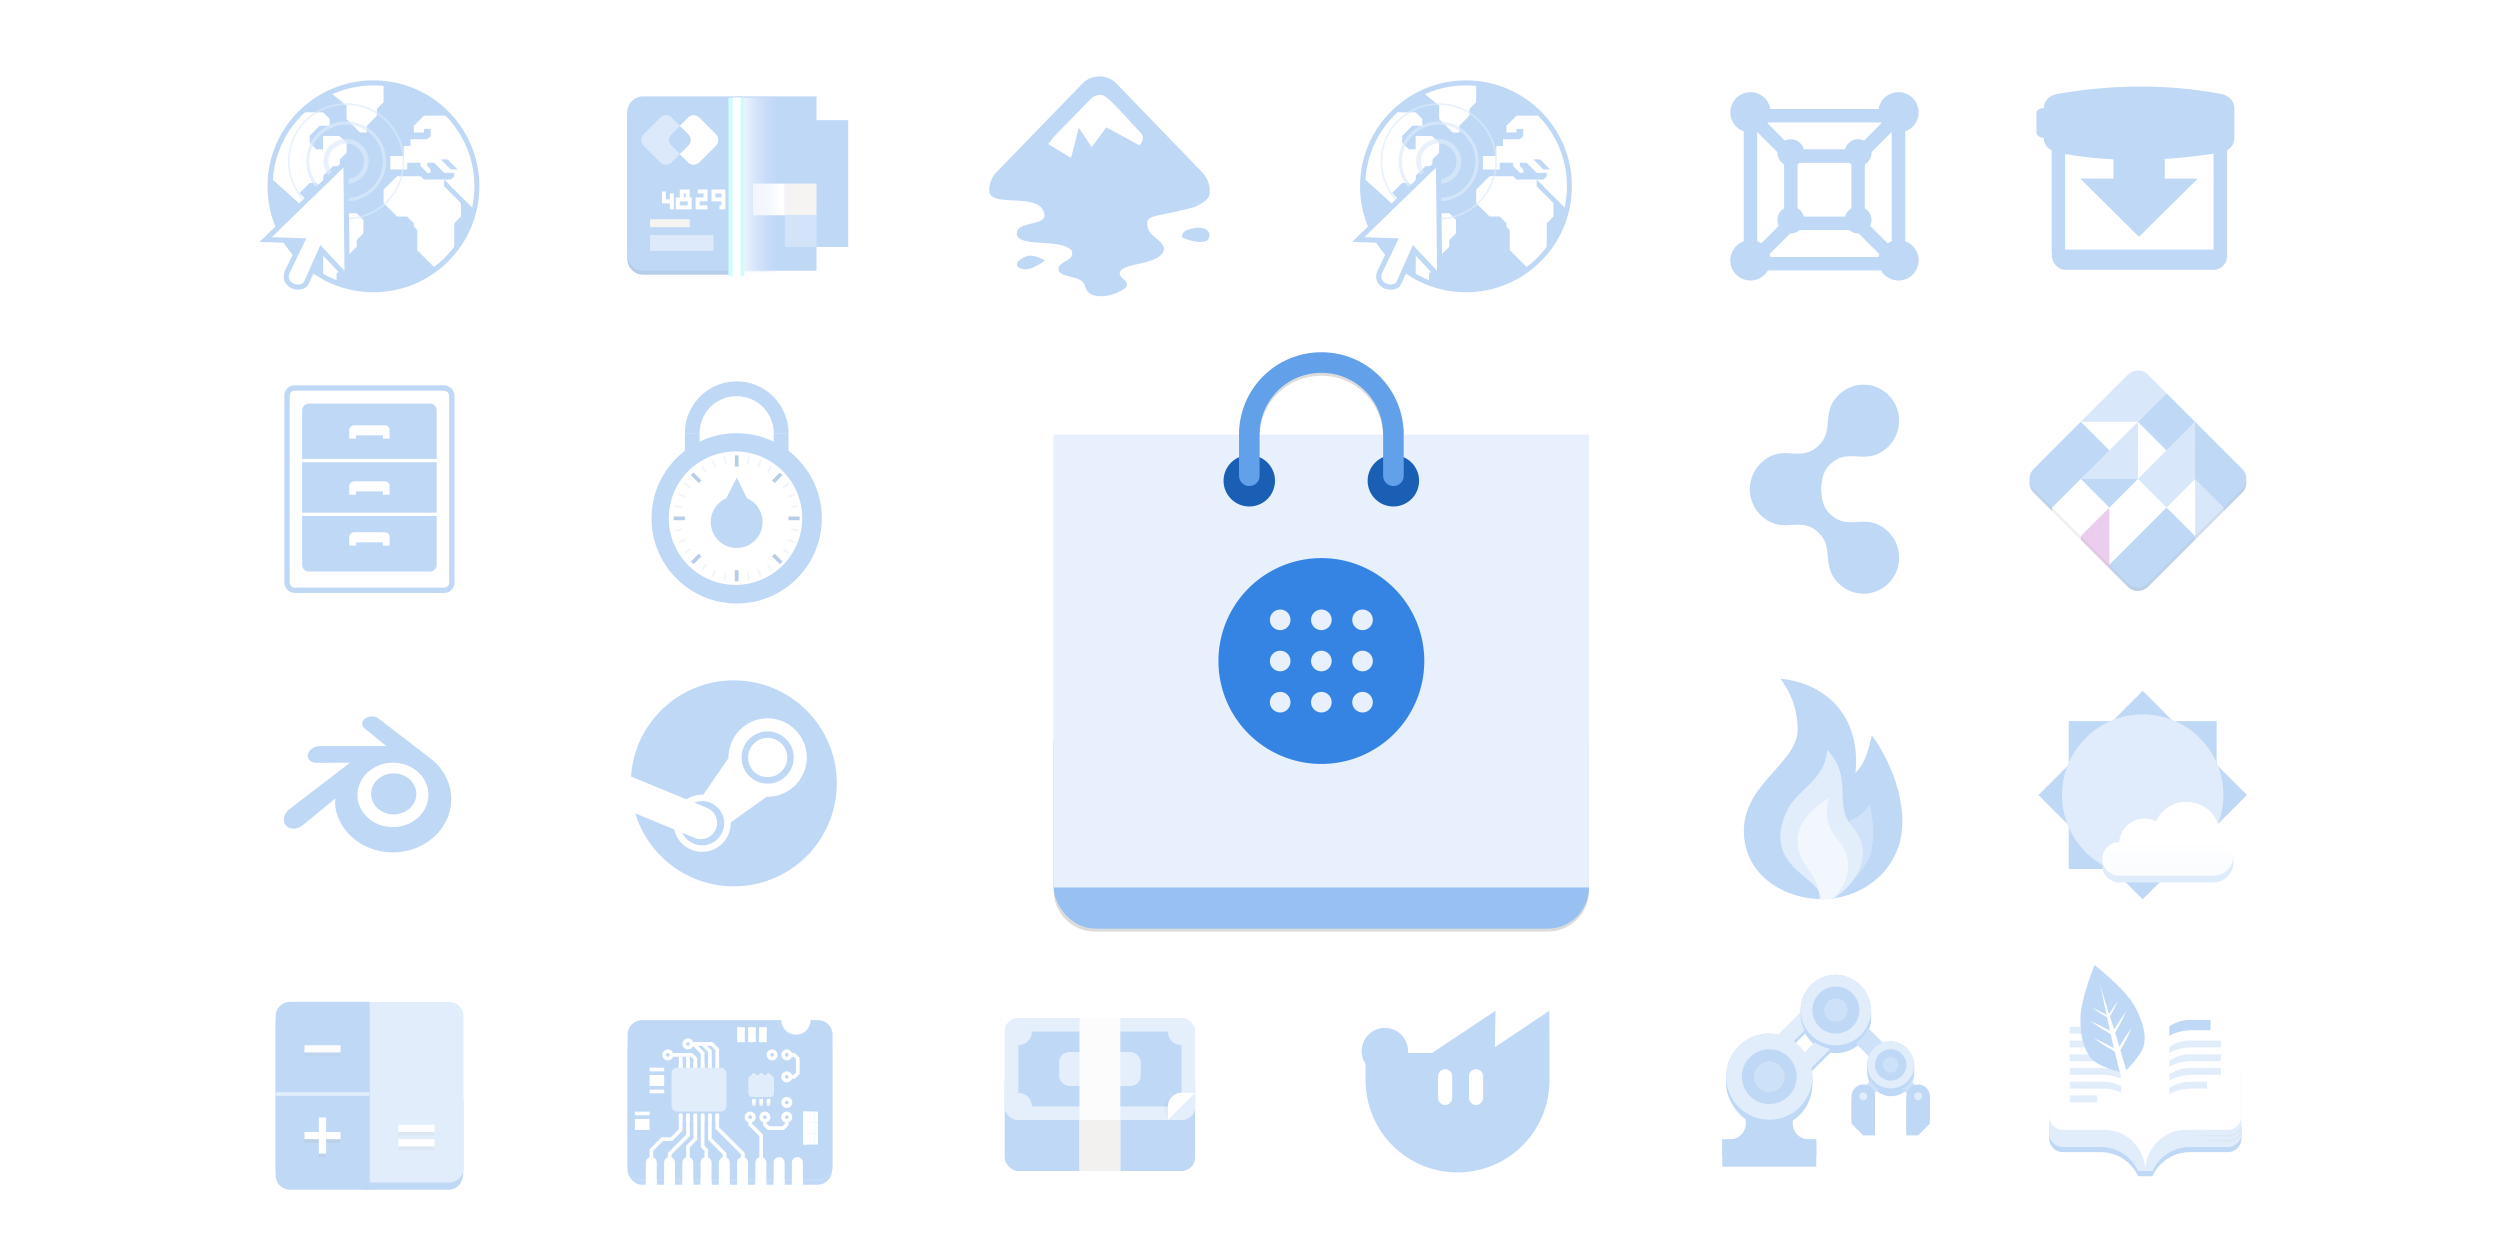 <svg xmlns="http://www.w3.org/2000/svg" xmlns:xlink="http://www.w3.org/1999/xlink" height="600" width="1200"><defs><linearGradient id="d" x2="1" gradientUnits="userSpaceOnUse" gradientTransform="matrix(0 6 -12 0 -64 209.997)"><stop stop-color="#b6b4b2"/><stop stop-color="#dcdbda" offset=".119"/><stop stop-color="#deddda" offset=".185"/><stop stop-color="#deddda" offset=".861"/><stop offset=".973" stop-color="#b2b0ab"/><stop offset="1" stop-color="#c0bfbc"/></linearGradient><linearGradient gradientUnits="userSpaceOnUse" y2="264" x2="70" y1="256" x1="70" id="t" xlink:href="#a" gradientTransform="matrix(.848 0 0 .848 893.295 163.932)"/><linearGradient id="f"><stop offset="0" stop-color="#fff"/><stop offset="1" stop-color="#648cf9" stop-opacity="0"/></linearGradient><linearGradient xlink:href="#b" id="q" gradientUnits="userSpaceOnUse" gradientTransform="matrix(.265 0 0 .265 633.225 349.875)" x1="37" y1="249" x2="37" y2="254"/><linearGradient id="b"><stop offset="0" stop-color="#d5d1cc"/><stop offset=".183" stop-color="#f6f5f4"/><stop offset=".395" stop-color="#fff"/><stop offset=".784" stop-color="#d7d3ce"/><stop offset="1" stop-color="#c8c2bb"/></linearGradient><linearGradient y2="254" x2="37" y1="249" x1="37" gradientTransform="matrix(.265 0 0 -.265 633.225 479.52)" gradientUnits="userSpaceOnUse" id="r" xlink:href="#b"/><linearGradient y2="298.475" x2="159.094" y1="245.525" x1="144.906" gradientTransform="translate(804 -220.033)" gradientUnits="userSpaceOnUse" id="o" xlink:href="#c"/><linearGradient id="c"><stop offset="0" stop-color="#2e3436"/><stop offset="1" stop-color="#555753"/></linearGradient><linearGradient gradientTransform="matrix(.848 0 0 .848 954.36 150.362)" y2="276" x2="-28" y1="276" x1="36" gradientUnits="userSpaceOnUse" id="s" xlink:href="#d"/><linearGradient id="a"><stop offset="0"/><stop offset="1" stop-opacity="0"/></linearGradient><linearGradient xlink:href="#e" id="n" x1="85" y1="107.162" x2="85" y2="86" gradientUnits="userSpaceOnUse" gradientTransform="translate(889.957 177.037) scale(.807)"/><linearGradient id="e"><stop offset="0" stop-color="#eef4fc"/><stop offset="1" stop-color="#fff"/></linearGradient><linearGradient xlink:href="#f" id="k" x1="66" y1="234" x2="44" y2="234" gradientUnits="userSpaceOnUse"/><clipPath clipPathUnits="userSpaceOnUse" id="j"><rect ry="0" rx="0" y="-290" x="-110" height="90" width="96" style="marker:none" transform="scale(-1)" fill="#e66100" stroke-width=".004" enable-background="new"/></clipPath><clipPath id="m" clipPathUnits="userSpaceOnUse"><path d="M96.504 52.927c10.224 13.91 20.11 38.975 12.212 57.59C101.892 126.603 85.626 134 72 134c-17.296 0-35.251-9.851-38.379-28.04-4.784-27.822 26.136-38 26.136-55.97 0-15.33-8.568-25.061-8.568-25.061 22.009 1.916 40.085 18.184 37.165 46.565 5.43-5.261 6.607-12.809 8.15-18.567z" fill="url(#radialGradient1189)" stroke-width="2.786" stroke-linecap="square" stroke-linejoin="round" stroke-dasharray="8.357,8.357"/></clipPath><clipPath clipPathUnits="userSpaceOnUse" id="p"><rect width="448.707" height="358.794" x="32" y="-116" rx="32" ry="32" fill="#26a269" stroke-linejoin="round" stroke-dasharray="4,2"/></clipPath><clipPath id="h" clipPathUnits="userSpaceOnUse"><circle style="marker:none" cx="64" cy="236" r="60" fill="#3584e4" stroke-width="4.286" enable-background="new"/></clipPath><filter id="l" x="-.234" width="1.468" y="-.018" height="1.037" color-interpolation-filters="sRGB"><feGaussianBlur stdDeviation="2.342"/></filter><filter height="1.03" y="-.015" width="1.032" x="-.016" id="g" color-interpolation-filters="sRGB"><feGaussianBlur stdDeviation="1.702"/></filter></defs><g transform="translate(82.06 156.185)"><path d="M552.193 14.303c-21.81 0-39.523 17.713-39.524 39.524h-88.931v217.386a19.721 19.721 0 0019.763 19.764h217.385a19.721 19.721 0 0019.764-19.764V53.827h-88.932c0-21.81-17.715-39.524-39.525-39.524zm0 9.88c16.507 0 29.643 13.136 29.644 29.644H522.55c.001-16.508 13.135-29.643 29.643-29.643z" opacity=".373" filter="url(#g)" enable-background="new"/><rect ry="19.762" rx="19.762" y="180.868" x="423.739" height="108.693" width="256.911" fill="#98c1f1" enable-background="new"/><path style="marker:none" fill="#e7f0fc" enable-background="new" d="M423.739 52.412H680.65v217.386H423.739z"/><g transform="matrix(2.47 0 0 2.47 394.095 -421.885)" fill="#1a5fb4"><circle r="5" cy="201" cx="50"/><circle cx="78" cy="201" r="5"/></g><path d="M517.61 72.175V52.412c0-19.16 15.425-34.584 34.584-34.584 19.16 0 34.584 15.425 34.584 34.584v19.763" fill="none" stroke="#62a0ea" stroke-width="9.881" stroke-linecap="round" stroke-linejoin="round" enable-background="new"/><path d="M552.194 111.7a49.406 49.406 0 00-49.406 49.405 49.406 49.406 0 0049.406 49.406 49.406 49.406 0 0049.406-49.406 49.406 49.406 0 00-49.406-49.406zm-19.762 24.702a4.94 4.94 0 014.94 4.941 4.94 4.94 0 01-4.94 4.94 4.94 4.94 0 01-4.94-4.94 4.94 4.94 0 014.94-4.94zm19.762 0a4.94 4.94 0 014.94 4.941 4.94 4.94 0 01-4.94 4.94 4.94 4.94 0 01-4.94-4.94 4.94 4.94 0 014.94-4.94zm19.763 0a4.94 4.94 0 014.94 4.941 4.94 4.94 0 01-4.94 4.94 4.94 4.94 0 01-4.941-4.94 4.94 4.94 0 014.94-4.94zm-39.525 19.763a4.94 4.94 0 014.94 4.94 4.94 4.94 0 01-4.94 4.941 4.94 4.94 0 01-4.94-4.94 4.94 4.94 0 014.94-4.941zm19.762 0a4.94 4.94 0 014.94 4.94 4.94 4.94 0 01-4.94 4.941 4.94 4.94 0 01-4.94-4.94 4.94 4.94 0 014.94-4.941zm19.763 0a4.94 4.94 0 014.94 4.94 4.94 4.94 0 01-4.94 4.941 4.94 4.94 0 01-4.941-4.94 4.94 4.94 0 014.94-4.941zm-39.525 19.762a4.94 4.94 0 014.94 4.94 4.94 4.94 0 01-4.94 4.941 4.94 4.94 0 01-4.94-4.94 4.94 4.94 0 014.94-4.94zm19.762 0a4.94 4.94 0 014.94 4.94 4.94 4.94 0 01-4.94 4.941 4.94 4.94 0 01-4.94-4.94 4.94 4.94 0 014.94-4.94zm19.763 0a4.94 4.94 0 014.94 4.94 4.94 4.94 0 01-4.94 4.941 4.94 4.94 0 01-4.941-4.94 4.94 4.94 0 014.94-4.94z" style="marker:none" fill="#3584e4" enable-background="new"/><g opacity=".317" fill="#3584e4" stroke-width=".668"><path style="marker:none" d="M446.209-117.57l-33.215 33.226 26.32 14.733 31.962-10.344V-91.24z" color="#000" overflow="visible" fill="#fff" enable-background="new"/><path d="M445.684-119.496c-3.017 0-5.955 1.129-8.267 3.517l-41.132 42.41a12.515 12.515 0 00-3.513 8.481v.207c0 9.088 24.264.266 26.456 11.378 1.187 6.014-13.228 3.259-13.228 9.31 0 7.097 20.403 2.216 26.25 8.068 2.401 5.85-7.812 4.906-5.994 10.343 3.424 3.537 11.128 1.532 12.608 7.241 1.69 6.522 12.761 5.397 19.222.62 3.425-3.537-5.285-5.152-1.86-8.69 3.424-3.536 20.34-2.82 20.462-10.55-1.616-4.855-7.963-5.64-8.06-11.378-.341-4.86 5.197-3.439 22.735-8.275 7.013-3.29 7.261-5.04 7.234-8.068v-.207c-.04-3.054-1.454-6.14-3.72-8.482l-40.925-42.41c-2.312-2.388-5.25-3.516-8.268-3.516zm.827 8.896c3.108.026 11.624 10.539 19.222 18.412 2.138 2.86-.826 5.792-.826 5.792l-15.915-8.689-7.028 9.517-6.2-9.31-3.721 14.482-10.955-6.62 2.894-3.724 17.155-17.585c1.316-1.338 2.324-2.299 5.374-2.275zm47.126 63.718c-.836-.027-1.68.04-2.274.206-1.12.323-6.431.512-5.994 4.551 4.812 2.019 12.147 3.625 13.022-.413.656-3.029-2.246-4.252-4.754-4.344zM411.58-33.436c-.467.054-.784.24-1.24.414-3.65 1.388-6.097 4.309-2.688 5.585 3.41 1.276 5.693-.072 8.681-1.655 2.99-1.583 2.903-1.872 2.687-2.482-.414.083-3.132-1.61-5.994-1.862a7.51 7.51 0 00-1.446 0z" fill-rule="evenodd" stroke-width=".46"/></g><path style="marker:none" d="M812.088 28.46a16.856 16.856 0 00-10.762 4.188c-10.032 8.777-2.24 17.896-10.988 25.549-8.749 7.654-16.5-1.494-26.533 7.282v.02a17.24 17.24 0 00-4.808 6.97c-.019.024-.019.033-.019.05a17.06 17.06 0 00-.504 1.608c-.063.242-.135.487-.187.73-.005.032-.018.05-.018.082-.11.515-.19 1.031-.254 1.553v.019c-.004.032-.019.05-.019.081-.033.243-.05.486-.072.73-.019.184-.033.37-.042.555-.004.094-.019.19-.019.284v.095c-.004.246-.004.485 0 .73.001.124.019.252.019.376.018.185.032.37.042.554.028.272.05.54.078.81v.02c.062.522.143 1.038.254 1.553.004.033.019.05.019.082.05.246.122.487.187.73.141.544.31 1.077.506 1.607.018.024.018.033.018.05a17.243 17.243 0 004.809 6.972v.018c10.032 8.777 17.784-.37 26.532 7.283 8.749 7.653.957 16.772 10.989 25.549 7.13 6.238 17.892 5.422 24.041-1.81 6.15-7.233 5.36-18.15-1.771-24.388-10.032-8.776-17.784.386-26.532-7.268-4.42-3.867-4.613-8.117-5.022-12.498.409-4.381.604-8.631 5.022-12.497 8.748-7.654 16.5 1.507 26.532-7.27 7.13-6.237 7.921-17.154 1.771-24.386-3.459-4.069-8.367-6.107-13.279-6z" color="#000" overflow="visible" opacity=".317" fill="#3584e4" fill-rule="evenodd" enable-background="accumulate"/><g opacity=".317" stroke-width=".505"><circle style="marker:none" cx="256" cy="44" r="224" fill="#3584e4" stroke="#3584e4" stroke-width="22.854" enable-background="new" transform="matrix(.216 0 0 .216 566.31 -76.257)"/><path transform="matrix(.807 0 0 .807 570 -257.217)" style="marker:none" clip-path="url(#h)" d="M38 176v4l10 8v8l8 8h4v-4l6-6v-4l4-4v-10zm-4 16H4s.509 40.442 0 40l20 18v-6l-4-4 6-6h4l4 4 .125-8.402L40 224h4v-4l4-4v-6l-4.272-3.875L34 206v8h-4l-4-4v-4l6-6h6v-4zm60 2l-6 6v4h6v-2.143h4v4.268L96 208H86v4h-4v6h-8v8h10v-4h8v2l4 4h2v-2l-2-2v-2h4l6 6h6v2l-2 2h-4l18 18v-56H96zm12 38H94l-2-2H78l-8 8v8l8 8h6l4 4v2l2 2v12l14 14h8v-30l4-4v-8l-10-10zm-2-12h4l6 6h-4zm-74 28l-4 4v10l8.125 8.143L34 296h8v-8l6-6v-4l6-6v-4l4-4v-8l-4-4h-8l-4-4z" color="#000" overflow="visible" fill="#fff" enable-background="accumulate"/><g transform="matrix(.267 0 0 .267 372.585 -178.103)" stroke="#98c1f1" color="#000" fill="none" stroke-linejoin="round"><circle style="marker:none" cx="883.604" cy="372.218" r="36.271" overflow="visible" opacity=".668" stroke-width="8.548"/><circle style="marker:none" cx="883.604" cy="372.218" r="68.972" overflow="visible" opacity=".668" stroke-width="5.905"/><circle style="marker:none" cx="883.604" cy="372.218" r="103.121" overflow="visible" opacity=".668" stroke-width="3.028"/></g><path d="M608.408-78.598L569.857-41.18l17.575.567-7.37 15.308c-2.268 6.803 7.937 9.354 9.637 4.252l6.804-15.308 12.472 13.323z" style="marker:none" color="#000" overflow="visible" fill="#fff" fill-rule="evenodd" stroke="#3584e4" stroke-width="2.471" enable-background="new"/></g><g opacity=".317" stroke-width=".505"><circle style="marker:none" cx="256" cy="44" r="224" fill="#3584e4" stroke="#3584e4" stroke-width="22.854" enable-background="new" transform="matrix(.216 0 0 .216 41.889 -76.257)"/><path transform="matrix(.807 0 0 .807 45.578 -257.217)" style="marker:none" clip-path="url(#h)" d="M38 176v4l10 8v8l8 8h4v-4l6-6v-4l4-4v-10zm-4 16H4s.509 40.442 0 40l20 18v-6l-4-4 6-6h4l4 4 .125-8.402L40 224h4v-4l4-4v-6l-4.272-3.875L34 206v8h-4l-4-4v-4l6-6h6v-4zm60 2l-6 6v4h6v-2.143h4v4.268L96 208H86v4h-4v6h-8v8h10v-4h8v2l4 4h2v-2l-2-2v-2h4l6 6h6v2l-2 2h-4l18 18v-56H96zm12 38H94l-2-2H78l-8 8v8l8 8h6l4 4v2l2 2v12l14 14h8v-30l4-4v-8l-10-10zm-2-12h4l6 6h-4zm-74 28l-4 4v10l8.125 8.143L34 296h8v-8l6-6v-4l6-6v-4l4-4v-8l-4-4h-8l-4-4z" color="#000" overflow="visible" fill="#fff" enable-background="accumulate"/><g transform="matrix(.267 0 0 .267 -151.836 -178.103)" stroke="#98c1f1" color="#000" fill="none" stroke-linejoin="round"><circle style="marker:none" cx="883.604" cy="372.218" r="36.271" overflow="visible" opacity=".668" stroke-width="8.548"/><circle style="marker:none" cx="883.604" cy="372.218" r="68.972" overflow="visible" opacity=".668" stroke-width="5.905"/><circle style="marker:none" cx="883.604" cy="372.218" r="103.121" overflow="visible" opacity=".668" stroke-width="3.028"/></g><path d="M83.987-78.598L45.436-41.18l17.575.567-7.37 15.308c-2.268 6.803 7.937 9.354 9.637 4.252l6.804-15.308 12.472 13.323z" style="marker:none" color="#000" overflow="visible" fill="#fff" fill-rule="evenodd" stroke="#3584e4" stroke-width="2.471" enable-background="new"/></g><g transform="matrix(.807 0 0 .807 43.61 -110.24)" opacity=".317" stroke-width=".505"><rect ry="4.501" rx="4.501" y="173.839" x="14.98" height="120.322" width="98.04" style="marker:none" fill="#fff" stroke="#3584e4" stroke-width="3.189"/><path style="marker:none" d="M28 183.125c-2.216 0-4 1.784-4 4V216h80v-28.875c0-2.216-1.784-4-4-4zM24 218v30h80v-30zm0 32v29c0 2.216 1.784 4 4 4h72c2.216 0 4-1.784 4-4v-29z" fill="#3584e4" enable-background="new"/><g fill="#fff"><path style="marker:none" d="M55 196c-1.662 0-3 1.338-3 3v5h4.031l-.015-2H72v2h4v-5c0-2-1.338-3-3-3zM55 229.333c-1.662 0-3 1.338-3 3v5h4.031l-.015-2H72v2h4v-5c0-2-1.338-3-3-3zM55 259.636c-1.662 0-3 1.338-3 3v5h4.031l-.015-2H72v2h4v-5c0-2-1.338-3-3-3z"/></g></g><g transform="matrix(3.358 0 0 3.358 -1969.432 -1295.488)" opacity=".317"><use xlink:href="#i" transform="matrix(-1 0 0 1 1334.712 0)" width="100%" height="100%" enable-background="new"/><path id="i" style="marker:none" display="inline" opacity="1" vector-effect="none" fill="#3584e4" fill-opacity="1" stroke="none" stroke-width=".971" stroke-linecap="butt" stroke-linejoin="miter" stroke-miterlimit="4" stroke-dasharray="none" stroke-dashoffset="0" stroke-opacity="1" enable-background="new" d="M672.648 401.204h2.117v4.233h-2.117z"/><circle r="12.171" cy="413.375" cx="667.356" style="marker:none" fill="#3584e4" enable-background="new"/><circle transform="matrix(.256 .068 .068 -.256 690.11 479.52)" r="36" cy="219.223" cx="-147.774" enable-background="new" fill="#fff"/><path d="M667.356 407.554l-1.587 3.175h3.175z" style="marker:none" fill="#3584e4" fill-rule="evenodd" enable-background="new"/><circle cx="667.356" cy="413.904" r="3.704" style="marker:none" fill="#3584e4" enable-background="new"/><g stroke="#1a5fb4" fill="none" stroke-width="2"><path d="M667.356 422.37v-1.587M667.356 405.967v-1.588M676.352 413.375h-1.588M659.948 413.375h-1.588M660.995 419.736l1.123-1.122M672.595 408.137l1.122-1.123M673.717 419.736l-1.122-1.122M662.118 408.137l-1.123-1.123" stroke-width=".529"/></g><g opacity=".2" fill="#1a5fb4" stroke="#1a5fb4"><path d="M665.601 422.198l.207-1.038M668.905 405.59l.206-1.038M676.179 415.13l-1.038-.206M659.571 411.827l-1.038-.207M659.876 418.373l.88-.588M673.956 408.965l.88-.588M672.354 420.855l-.588-.88M662.946 406.775l-.588-.88M663.913 421.686l.405-.978M670.394 406.042l.405-.978M675.667 416.818l-.978-.405M660.023 410.338l-.978-.405M659.045 416.818l.978-.405M674.69 410.338l.977-.405M670.799 421.686l-.405-.978M664.318 406.042l-.405-.978M662.358 420.855l.588-.88M671.766 406.775l.588-.88M674.836 418.373l-.88-.588M660.756 408.965l-.88-.588M658.533 415.13l1.038-.206M675.141 411.827l1.038-.207M669.111 422.198l-.206-1.038M665.808 405.59l-.207-1.038" stroke-width=".265"/></g><path d="M667.355 393.797c-4.079 0-7.408 3.33-7.408 7.408h2.117a5.276 5.276 0 015.291-5.293 5.278 5.278 0 015.293 5.293h2.116c0-4.079-3.33-7.408-7.409-7.408z" style="line-height:normal;font-variant-ligatures:normal;font-variant-position:normal;font-variant-caps:normal;font-variant-numeric:normal;font-variant-alternates:normal;font-feature-settings:normal;text-indent:0;text-align:start;text-decoration-line:none;text-decoration-style:solid;text-decoration-color:#000;text-transform:none;text-orientation:mixed;white-space:normal;shape-padding:0;isolation:auto;mix-blend-mode:normal;solid-color:#000;solid-opacity:1;marker:none" color="#000" font-weight="400" font-family="sans-serif" overflow="visible" fill="#3584e4" enable-background="new"/></g><g transform="translate(-3585.518 -2312.924) scale(5.578)" opacity=".317"><path d="M683.427 395.286c-.755 0-1.364.609-1.364 1.364v12.277c0 .756.609 1.364 1.364 1.364h8.442v-15.005z" fill="#1a5fb4" enable-background="new"/><path d="M683.427 394.945c-.755 0-1.364.609-1.364 1.364v12.277c0 .756.609 1.364 1.364 1.364h8.442v-15.005z" style="marker:none" fill="#3584e4" enable-background="new"/><path d="M685.219 403.13v.852h.852M685.9 403.3v1.364" style="marker:none" fill="none" stroke="#fff" stroke-width=".341" enable-background="new"/><g fill="none" stroke="#fff" stroke-width="2"><path style="marker:none" d="M686.753 403.13h.512v.682h-.512zM686.412 403.812h1.023v.682h-1.023z" stroke-width=".341"/></g><path d="M688.117 403.13h.682v.682h-.682v.682h.853M689.993 404.494h.341v-1.364h-.853v.682h.853" style="marker:none" fill="none" stroke="#fff" stroke-width=".341" enable-background="new"/><path style="marker:none" fill="#95bef1" enable-background="new" d="M684.025 406.881h5.456v1.364h-5.456z"/><path style="marker:none" fill="#deddda" enable-background="new" d="M684.025 405.517h3.41v.682h-3.41z"/><path d="M691.57 394.945v15.005h6.778v-2.046h2.728v-10.913h-2.728v-2.046z" style="marker:none" fill="#3584e4" enable-background="new"/><path style="marker:none" fill="#fff" enable-background="new" d="M692.892 402.448h2.728v2.728h-2.728z"/><path style="marker:none" fill="#deddda" enable-background="new" d="M695.62 402.448h2.728v2.728h-2.728z"/><g transform="matrix(-.171 0 0 .171 702.76 360.843)" clip-path="url(#j)"><path style="marker:none" fill="url(#k)" d="M32 200h34v88H32z"/><path style="line-height:normal;font-variant-ligatures:normal;font-variant-position:normal;font-variant-caps:normal;font-variant-numeric:normal;font-variant-alternates:normal;font-feature-settings:normal;text-indent:0;text-align:start;text-decoration-line:none;text-decoration-style:solid;text-decoration-color:#000;text-transform:none;text-orientation:mixed;white-space:normal;shape-padding:0;isolation:auto;mix-blend-mode:normal;solid-color:#000;solid-opacity:1" d="M372.268-113.052v304h24v-304z" transform="matrix(-.333 0 0 -.379 194.09 258.312)" color="#000" font-weight="400" font-family="sans-serif" overflow="visible" fill="#6bf9f4" filter="url(#l)" enable-background="new"/><path d="M68 301.125V186h-4v115.125z" style="line-height:normal;font-variant-ligatures:normal;font-variant-position:normal;font-variant-caps:normal;font-variant-numeric:normal;font-variant-alternates:normal;font-feature-settings:normal;text-indent:0;text-align:start;text-decoration-line:none;text-decoration-style:solid;text-decoration-color:#000;text-transform:none;text-orientation:mixed;white-space:normal;shape-padding:0;isolation:auto;mix-blend-mode:normal;solid-color:#000;solid-opacity:1" color="#000" font-weight="400" font-family="sans-serif" overflow="visible" fill="#fff" enable-background="new"/></g><path style="marker:none" fill="#73aaec" enable-background="new" d="M695.62 405.176h2.728v2.728h-2.728z"/><rect transform="rotate(45)" ry=".67" rx=".67" style="marker:none" y="-204.427" x="764.859" height="3.41" width="3.41" fill="#8fbbf0" enable-background="new"/><rect width="3.41" height="3.41" x="766.547" y="-206.115" rx=".67" ry=".67" transform="rotate(45)" fill="#fff" enable-background="new"/><path d="M686.583 397.479l-.744.744a.668.668 0 000 .947l.744.744.744-.744a.668.668 0 000-.947z" style="marker:none" fill="#3584e4" enable-background="new"/></g><g transform="translate(-1134.492 -1206.668) scale(3.056)" opacity=".317"><rect style="marker:none" width="5.757" height="4.681" x="664.247" y="360.718" rx="1.151" ry=".78" fill="#3584e4" enable-background="new"/><rect style="marker:none" width="27.518" height="25.332" x="666.666" y="360.794" rx="2.108" ry="2.117" fill="#3584e4" enable-background="new"/><rect style="marker:none" width="27.542" height="26.484" x="666.643" y="358.59" rx="2.11" ry="2.117" fill="#3584e4" enable-background="new"/><rect style="marker:none" width="23.317" height="22.151" x="668.744" y="360.794" rx="0" ry="0" fill="#fff" enable-background="new"/><path style="marker:none" d="M676.337 364.824v6.975h-5.218l9.23 9.145 9.23-9.145h-5.182v-6.975z" fill="#3584e4" enable-background="new"/><rect style="marker:none" width="23.03" height=".576" x="668.852" y="363.097" rx="0" ry="0" fill="#aaa" enable-background="new"/><path style="marker:none" d="M667.536 358.49c8.12-1.389 16.585-1.675 25.662 0 1.165.216 2.138 1.028 2.138 2.304v4.605c0 1.276-.969 2.114-2.138 2.303-9.107 1.476-17.705 1.594-25.662 0-1.161-.232-2.138-1.027-2.138-2.303v-4.605c0-1.276.97-2.104 2.138-2.303z" fill="#3584e4" stroke-width=".643"/></g><g opacity=".317"><path style="marker:none" d="M930.427 87.439H916.71v15.433l13.718 13.719 6.86-15.434z" fill="#c061cb" enable-background="new"/><path style="marker:none" d="M957.864 87.439l-20.577 6.86-6.86 20.577v1.715l8.87 8.869a6.843 6.843 0 009.699 0l22.599-22.6-.002-1.713-1.725-11.993z" fill="#3584e4" enable-background="new"/><path d="M930.427 60.002l3.43-10.29 10.289-3.429 6.86 13.719-6.86 13.718-12.004-1.715z" style="marker:none" fill="#85b5ef" enable-background="new"/><path style="marker:none" d="M957.864 87.439l13.73 13.708 6.848-13.708-6.859-13.719-10.289 3.43z" fill="#fff" enable-background="new"/><path d="M944.146 73.72l6.86-20.578 20.577-6.859 6.86 17.148-6.86 10.29-13.719 13.718h-13.718z" style="marker:none" fill="#85b5ef" enable-background="new"/><path d="M957.864 87.439l-27.437 27.437V87.439l3.43-10.29 10.289-3.429zM944.146 46.283l3.43-11.146 10.288-2.573 13.719 13.719-27.437 27.437z" style="marker:none" fill="#fff" enable-background="new"/><path style="marker:none" d="M916.735 46.256l-11.488 11.488-11.392 11.421a6.811 6.811 0 00-1.742 4.555h-.001v1.715h.001a6.818 6.818 0 002.008 4.85l8.869 8.869v-1.715l20.578-6.86 6.86-20.577-3.43-10.29z" fill="#3584e4" enable-background="new"/><path style="marker:none" d="M944.146 21.68a6.836 6.836 0 00-4.85 2.016L916.71 46.283l13.718 6.86 13.719-6.86 13.707-13.73-8.857-8.857a6.836 6.836 0 00-4.85-2.015z" fill="#85b5ef" enable-background="new"/><path style="marker:none" d="M971.583 46.283l-.057 29.067 13.789 13.79 8.855-8.855a6.818 6.818 0 002.008-4.85h.002V73.72h-.002a6.817 6.817 0 00-2.008-4.85zM944.146 46.283l13.718 13.719 13.719-13.719-13.719-13.719z" fill="#3584e4" enable-background="new"/><path style="marker:none" d="M916.709 46.283l13.718 13.719 13.719-13.719z" fill="#fff" enable-background="new"/><path style="marker:none" d="M971.583 73.72l.013 29.14 13.707-13.706v-1.7z" fill="#85b5ef" enable-background="new"/><path style="marker:none" d="M916.729 73.7L902.99 87.44v1.715l13.719 13.718v-1.715l13.718-13.718-3.43-10.29z" fill="#fff" enable-background="new"/><path style="marker:none" d="M944.146 73.72L930.427 87.44 916.728 73.7l13.7-6.84z" fill="#3584e4" enable-background="new"/><path d="M944.146 73.72l-13.719-13.718L916.71 73.72z" style="marker:none" fill="#85b5ef" enable-background="new"/><path style="marker:none" d="M892.112 73.72v1.715h.001a6.818 6.818 0 002.008 4.85l45.175 45.175a6.843 6.843 0 009.7 0l45.174-45.175a6.818 6.818 0 002.008-4.85h.002V73.72h-.002a6.817 6.817 0 01-2.008 4.85l-45.174 45.175a6.843 6.843 0 01-9.7 0L894.121 78.57a6.818 6.818 0 01-2.008-4.85z" opacity=".2" enable-background="new"/></g><g opacity=".317"><path d="M107.718 245.607c-11.168 0-20.221-8.54-20.221-19.073 0-10.533 9.053-19.072 20.221-19.072 11.17 0 20.223 8.54 20.223 19.072 0 10.533-9.053 19.073-20.223 19.073z" fill="#fff"/><path style="marker:none" d="M96.075 224.385c.148-2.676 1.462-5.037 3.439-6.71 1.942-1.643 4.552-2.647 7.403-2.647 2.85 0 5.46 1.004 7.403 2.648 1.977 1.672 3.289 4.033 3.44 6.707.15 2.754-.955 5.313-2.895 7.205-1.978 1.929-4.796 3.14-7.948 3.14s-5.973-1.211-7.95-3.14c-1.94-1.893-3.044-4.45-2.891-7.203" fill="#3584e4"/><path style="marker:none" d="M78.806 229.803c.018 1.045.353 3.081.854 4.675 1.054 3.366 2.842 6.48 5.331 9.227a27.557 27.557 0 009.324 6.694 29.979 29.979 0 0012.247 2.548 30.071 30.071 0 0012.242-2.588c3.63-1.624 6.768-3.897 9.32-6.724 2.485-2.755 4.27-5.878 5.326-9.246a23.505 23.505 0 001-5.16 23.487 23.487 0 00-.165-5.125 23.833 23.833 0 00-3.398-9.3 26.064 26.064 0 00-6.2-6.836l.005-.003-25.087-19.266-.064-.051c-1.65-1.262-4.417-1.26-6.226.008-1.832 1.282-2.039 3.398-.411 4.736l-.005.005 10.462 8.512-31.895.032h-.045c-2.635.001-5.167 1.734-5.672 3.918-.512 2.228 1.28 4.074 4.018 4.087v.007l16.164-.03-28.85 22.142-.11.084c-2.719 2.082-3.6 5.549-1.888 7.742 1.742 2.231 5.44 2.233 8.19.01l15.744-12.882s-.227 1.74-.211 2.784zm40.455 5.821c-3.243 3.308-7.781 5.182-12.7 5.19-4.918.011-9.46-1.848-12.705-5.149a15.093 15.093 0 01-3.469-5.428 14.12 14.12 0 01-.797-6.064 14.341 14.341 0 011.741-5.71 15.772 15.772 0 013.86-4.59c3.152-2.571 7.164-3.961 11.367-3.967 4.202-.005 8.215 1.374 11.367 3.934a15.697 15.697 0 013.86 4.574 14.374 14.374 0 011.74 5.708 14.13 14.13 0 01-.797 6.063 15.175 15.175 0 01-3.467 5.439" fill="#3584e4"/></g><g opacity=".317"><path style="marker:none" d="M816.45 196.778c9.916 13.49 19.502 37.797 11.844 55.85-6.618 15.599-22.393 22.772-35.607 22.772-16.773 0-34.185-9.553-37.218-27.192-4.64-26.981 25.346-36.851 25.346-54.278 0-14.866-8.309-24.303-8.309-24.303 21.343 1.858 38.872 17.634 36.041 45.157 5.265-5.103 6.408-12.422 7.904-18.006z" fill="#3584e4"/><g clip-path="url(#m)" transform="matrix(.97 0 0 .97 722.864 145.451)"><path style="marker:none" d="M70.441 135.596c6.19-11.614-30.82-15.722-15.6-46.13 4.782-9.555 18.874-14.95 19.445-29.37 13.223 13.444 3.023 27.078 12.32 37.77 17.896 20.584-13.794 41.825-16.165 37.73z" fill="#9fc5f2"/><path style="marker:none" d="M73.186 133.812c14.48-11.366-8.729-8.355-2.515-29.162 3.735-12.506 15.826-3.73 24.697-17.677 2.144 7.573 2.357 18.743.345 25.12-2.9 9.194-21.34 26.129-22.527 21.72z" opacity=".442" fill="#afcef4"/><path d="M70.5 136.64s1.474-8.705-5.564-17.437c-11.284-15.353-2.989-27.06 10.375-35.375-.001 0-4.136 11.26 3.917 20.25 15.739 17.573-6.874 36.27-8.728 32.561z" fill="#fff" fill-opacity=".551"/></g></g><g transform="translate(748.136 187.307) scale(.742)" opacity=".317"><path d="M-151.418 190.902l-41.037 27.348h-43.049v18h.014a59.504 59.504 0 00.943 10.049l-.053.035.075.074a59.504 59.504 0 0028.773 41.123 59.504 59.504 0 0059.504 0 59.504 59.504 0 0029.746-51.281h.002v-.084a59.504 59.504 0 00.004-.166h-.004v-17.75l-.098-27.348-35.168 23.577z" style="marker:none" fill="#3584e4" enable-background="new"/><path d="M-184 228.75a4.574 4.574 0 00-4.56 4.56v14a4.574 4.574 0 004.56 4.561 4.574 4.574 0 004.56-4.56v-14a4.574 4.574 0 00-4.56-4.561zM-164 228.75a4.574 4.574 0 00-4.56 4.56v14a4.574 4.574 0 004.56 4.561 4.574 4.574 0 004.56-4.56v-14a4.574 4.574 0 00-4.56-4.561z" style="marker:none" fill="#fff" enable-background="new"/><circle r="15" cy="217" cx="-223" style="marker:none" fill="#3584e4" enable-background="new"/></g><g transform="matrix(.204 0 0 .204 393.672 356.122)" opacity=".317"><rect style="marker:none" width="448" height="240" x="32" y="4" rx="32" ry="32" fill="#3584e4"/><rect ry="32" rx="32" y="-116" x="32" height="240" width="448" style="marker:none" fill="#acccf4"/><path style="marker:none" fill="#3584e4" d="M64-84h384V92H64z"/><circle r="56" cy="4" cx="256" fill="#57e389"/><g fill="#acccf4"><circle r="32" cy="-84" cx="64" style="marker:none"/><circle style="marker:none" cx="64" cy="92" r="32"/><circle style="marker:none" cx="448" cy="-84" r="32"/><circle r="32" cy="92" cx="448" style="marker:none"/></g><rect ry="24" rx="24" y="-36" x="160" height="80" width="192" style="marker:none" fill="#acccf4"/><g fill="#f6f5f4" stroke-width="1.414"><path d="M208-116h96v360h-96z"/><path fill="#d5d3cf" d="M208 124h96v120h-96z"/></g><path d="M440 68c-17.673 0-37.589 15.234-32 32l8 24 56-56z" opacity=".1" enable-background="new"/><path d="M448 60c-17.673 0-32 14.327-32 32v32l64-64z" fill="#fff" enable-background="new"/></g><g opacity=".317"><path style="marker:none" fill="#3584e4" enable-background="new" d="M910.934 189.946h71.001v71.001h-71.001z"/><path style="marker:none" fill="#3584e4" enable-background="new" d="M996.459 225.447l-50.024 50.024-50.023-50.024 50.023-50.023z"/><circle style="marker:none" cx="946.435" cy="225.447" fill="#9cc3f2" enable-background="new" r="38.728"/><path d="M967.413 231.902a16.133 16.133 0 00-14.65 9.414 12.104 12.104 0 00-5.521-1.346c-6.366.005-11.638 4.945-12.061 11.297h-.042a8.067 8.067 0 00-7.393 4.84h-.676v3.228a8.068 8.068 0 008.069 8.068h45.182a9.682 9.682 0 009.682-9.682v-3.227h-.57a9.682 9.682 0 00-5.913-5.9l.028-.555c0-8.912-7.224-16.137-16.136-16.137z" style="marker:none" fill="#9ac2f2" enable-background="new"/><path d="M967.413 228.674a16.133 16.133 0 00-14.65 9.414 12.104 12.104 0 00-5.521-1.345c-6.366.005-11.638 4.945-12.061 11.297l-.042-.001a8.068 8.068 0 000 16.137h45.182a9.682 9.682 0 009.682-9.683 9.682 9.682 0 00-6.483-9.127l.028-.554c0-8.912-7.224-16.137-16.136-16.137z" fill="url(#n)" enable-background="new"/></g><g opacity=".317"><path style="marker:none" d="M222.807 234.036c6.109 20.374 25 35.217 47.362 35.217 27.305 0 49.439-22.134 49.439-49.439 0-27.301-22.134-49.435-49.44-49.435-26.198 0-47.638 20.38-49.332 46.153 3.203 5.373 4.45 8.694 1.97 17.501z" fill="#3584e4"/><path d="M267.626 207.432v.244l-12.095 17.574a13.552 13.552 0 00-5.792 1.023 13.453 13.453 0 00-2.312 1.222l-26.568-10.937s-.614 10.115 1.948 17.65l18.779 7.75a13.697 13.697 0 0026.024 2.298 13.77 13.77 0 001.056-5.646l17.31-12.37.426.007c10.358 0 18.779-8.444 18.779-18.815 0-10.369-8.42-18.81-18.78-18.81-10.355 0-18.778 8.438-18.778 18.81zm-2.906 35.613a10.586 10.586 0 01-13.832 5.706 10.517 10.517 0 01-5.445-5.195l6.115 2.536a7.8 7.8 0 005.99-14.397l-6.32-2.622a10.514 10.514 0 017.8.12 10.5 10.5 0 015.712 5.745 10.544 10.544 0 01-.02 8.107m21.682-23.079a12.538 12.538 0 01-12.512-12.534c0-6.905 5.614-12.532 12.512-12.532 6.901 0 12.515 5.627 12.515 12.532 0 6.91-5.614 12.534-12.515 12.534m-9.375-12.554a9.41 9.41 0 019.395-9.415 9.41 9.41 0 019.4 9.415 9.408 9.408 0 01-9.4 9.414 9.404 9.404 0 01-9.395-9.411z" fill="#fff"/></g><g transform="matrix(.235 0 0 .235 542.53 348.394)" opacity=".317"><path d="M1260 76c13.255 0 24 10.745 24 24v48l-24 24h-24v-72c0-13.255 10.745-24 24-24zM1148 76c-13.255 0-24 10.745-24 24v48l24 24h24v-72c0-13.255-10.745-24-24-24z" style="marker:none" fill="#3584e4" enable-background="new"/><rect ry="48" rx="48" y="-20.033" x="1156" height="112" width="96" style="marker:none" fill="#3584e4"/><rect ry="72" rx="72" y="-156.033" x="1020" height="160" width="144" style="marker:none" fill="#3584e4"/><rect ry="88" rx="88" y="-36.033" x="868" height="192" width="176" style="marker:none" fill="#3584e4"/><path d="M1077.373-129.287l-11.314 11.314L894.746 53.34l67.88 67.88 182.628-182.626zm0 45.256L1100-61.406 962.627 75.967 940 53.34z" style="line-height:normal;font-variant-ligatures:normal;font-variant-position:normal;font-variant-caps:normal;font-variant-numeric:normal;font-variant-alternates:normal;font-feature-settings:normal;text-indent:0;text-align:start;text-decoration-line:none;text-decoration-style:solid;text-decoration-color:#000;text-transform:none;text-orientation:mixed;white-space:normal;shape-padding:0;isolation:auto;mix-blend-mode:normal;solid-color:#000;solid-opacity:1;marker:none" color="#000" font-weight="400" font-family="sans-serif" overflow="visible" fill="#3584e4" enable-background="new"/><path style="marker:none" fill="#3584e4" enable-background="new" d="M860 203.967h192v32H860z"/><g fill="#3584e4"><path d="M908 19.967v128c0 17.673-14.327 32-32 32h-16v32h192v-32h-16c-17.673 0-32-14.327-32-32v-128z" style="line-height:normal;font-variant-ligatures:normal;font-variant-position:normal;font-variant-caps:normal;font-variant-numeric:normal;font-variant-alternates:normal;font-feature-settings:normal;text-indent:0;text-align:start;text-decoration-line:none;text-decoration-style:solid;text-decoration-color:#000;text-transform:none;text-orientation:mixed;white-space:normal;shape-padding:0;isolation:auto;mix-blend-mode:normal;solid-color:#000;solid-opacity:1;marker:none" color="#000" font-weight="400" font-family="sans-serif" overflow="visible" enable-background="accumulate"/><path style="marker:none" enable-background="new" d="M860 179.967h192v32H860z"/></g><path d="M1204 18.996l-72.484 72.486 16.968 16.971L1204 52.937l55.516 55.516 16.968-16.97z" style="line-height:normal;font-variant-ligatures:normal;font-variant-position:normal;font-variant-caps:normal;font-variant-numeric:normal;font-variant-alternates:normal;font-feature-settings:normal;text-indent:0;text-align:start;text-decoration-line:none;text-decoration-style:solid;text-decoration-color:#000;text-transform:none;text-orientation:mixed;white-space:normal;shape-padding:0;isolation:auto;mix-blend-mode:normal;solid-color:#000;solid-opacity:1;marker:none" color="#000" font-weight="400" font-family="sans-serif" overflow="visible" fill="#619fea" enable-background="accumulate"/><circle style="marker:none" cx="1204" cy="35.967" r="48" fill="#3584e4" enable-background="new"/><path d="M1260 68c13.255 0 24 10.745 24 24v48l-24 24h-24V92c0-13.255 10.745-24 24-24z" style="marker:none" fill="#3584e4" enable-background="new"/><path d="M1077.373-137.287l-11.314 11.314L894.746 45.34l67.88 67.88 182.628-182.626zm0 45.256L1100-69.406 962.627 67.967 940 45.34z" style="line-height:normal;font-variant-ligatures:normal;font-variant-position:normal;font-variant-caps:normal;font-variant-numeric:normal;font-variant-alternates:normal;font-feature-settings:normal;text-indent:0;text-align:start;text-decoration-line:none;text-decoration-style:solid;text-decoration-color:#000;text-transform:none;text-orientation:mixed;white-space:normal;shape-padding:0;isolation:auto;mix-blend-mode:normal;solid-color:#000;solid-opacity:1;marker:none" color="#000" font-weight="400" font-family="sans-serif" overflow="visible" fill="#a3c7f3" enable-background="new"/><circle r="88" cy="59.967" cx="956" style="marker:none" fill="#3584e4" enable-background="new"/><circle r="88" cy="51.967" cx="956" style="marker:none" fill="#a3c7f3"/><path d="M1107.143-98.176l-28.286 28.285 128 128 28.286-28.285z" style="line-height:normal;font-variant-ligatures:normal;font-variant-position:normal;font-variant-caps:normal;font-variant-numeric:normal;font-variant-alternates:normal;font-feature-settings:normal;text-indent:0;text-align:start;text-decoration-line:none;text-decoration-style:solid;text-decoration-color:#000;text-transform:none;text-orientation:mixed;white-space:normal;shape-padding:0;isolation:auto;mix-blend-mode:normal;solid-color:#000;solid-opacity:1;marker:none" color="#000" font-weight="400" font-family="sans-serif" overflow="visible" fill="#619fea" enable-background="new"/><circle r="72" cy="-76.033" cx="1092" style="marker:none" fill="#3584e4" enable-background="new"/><circle r="72" cy="-84.033" cx="1092" style="marker:none" fill="#a3c7f3" enable-background="new"/><circle style="marker:none" cx="1204" cy="27.967" r="48" fill="#a3c7f3"/><circle cy="-84.033" cx="1092" style="marker:none" fill="#3584e4" enable-background="new" r="48"/><circle r="56" cy="51.967" cx="956" style="marker:none" fill="#3584e4" enable-background="new"/><circle r="32" cy="51.967" cx="956" style="marker:none" fill="url(#o)" enable-background="new"/><circle r="32" cy="51.967" cx="956" style="marker:none" fill="#619fea" enable-background="new"/><circle r="24" cy="-84.033" cx="1092" style="marker:none" fill="#619fea" enable-background="new"/><circle cy="27.967" cx="1204" style="marker:none" fill="#3584e4" enable-background="new" r="32"/><circle r="16" cy="27.967" cx="1204" style="marker:none" fill="#619fea" enable-background="new"/><circle cy="92" cx="1260" style="marker:none" r="8" fill="#a3c7f3" enable-background="new"/><path d="M1148 68c-13.255 0-24 10.745-24 24v48l24 24h24V92c0-13.255-10.745-24-24-24z" style="marker:none" fill="#3584e4" enable-background="new"/><circle transform="scale(-1 1)" cy="92" cx="-1148" style="marker:none" r="8" fill="#a3c7f3" enable-background="new"/></g><g transform="matrix(3.32 0 0 3.32 -1855.013 -1009.94)" opacity=".317"><rect transform="matrix(.066 0 0 .066 622.772 412.422)" style="marker:none" width="448" height="328.574" x="30.021" y="-85.781" rx="32" ry="32.051" fill="#3584e4" enable-background="new"/><path style="marker:none" d="M626.872 404.644c-1.171 0-2.114.947-2.114 2.124v19.035c0 1.177.943 2.124 2.114 2.124h25.406c1.17 0 2.113-.947 2.113-2.124v-19.035a2.114 2.114 0 00-2.113-2.124h-1.062a2.117 2.117 0 01-2.116 2.116 2.117 2.117 0 01-2.117-2.116z" fill="#3584e4" enable-background="new"/><path style="line-height:normal;font-variant-ligatures:normal;font-variant-position:normal;font-variant-caps:normal;font-variant-numeric:normal;font-variant-alternates:normal;font-feature-settings:normal;text-indent:0;text-align:start;text-decoration-line:none;text-decoration-style:solid;text-decoration-color:#000;text-transform:none;text-orientation:mixed;white-space:normal;shape-padding:0;isolation:auto;mix-blend-mode:normal;solid-color:#000;solid-opacity:1" d="M632.166 417.31v3.1l-1.168 1.167h-1.323l-1.742 1.743v3.25h.53v-3.031l1.432-1.433h1.323l1.478-1.478v-3.317z" color="#000" font-weight="400" font-family="sans-serif" overflow="visible" fill="#fff" enable-background="accumulate"/><path style="line-height:normal;font-variant-ligatures:normal;font-variant-position:normal;font-variant-caps:normal;font-variant-numeric:normal;font-variant-alternates:normal;font-feature-settings:normal;text-indent:0;text-align:start;text-decoration-line:none;text-decoration-style:solid;text-decoration-color:#000;text-transform:none;text-orientation:mixed;white-space:normal;shape-padding:0;isolation:auto;mix-blend-mode:normal;solid-color:#000;solid-opacity:1" d="M633.225 418.366v2.837l-2.646 2.646v2.226h.53v-2.007l2.645-2.646v-3.056z" color="#000" font-weight="400" font-family="sans-serif" overflow="visible" fill="#fff" enable-background="accumulate"/><g transform="matrix(.066 0 0 .066 622.772 412.422)" clip-path="url(#p)" fill="#fff" stroke-width="1.001" paint-order="markers fill stroke"><path d="M402.021 182.22c6.648 0 12 5.351 12 12v56c0 6.647-5.352 12-12 12s-12-5.353-12-12v-56c0-6.649 5.352-12 12-12zm-40 0c6.648 0 12 5.351 12 12v56c0 6.647-5.352 12-12 12s-12-5.353-12-12v-56c0-6.649 5.352-12 12-12zm-40 0c6.648 0 12 5.351 12 12v56c0 6.647-5.352 12-12 12s-12-5.353-12-12v-56c0-6.649 5.352-12 12-12zm-40 0c6.648 0 12 5.351 12 12v56c0 6.647-5.352 12-12 12s-12-5.353-12-12v-56c0-6.649 5.352-12 12-12zm-40 0c6.648 0 12 5.351 12 12v56c0 6.647-5.352 12-12 12s-12-5.353-12-12v-56c0-6.649 5.352-12 12-12zm-40 0c6.648 0 12 5.351 12 12v56c0 6.647-5.352 12-12 12s-12-5.353-12-12v-56c0-6.649 5.352-12 12-12zm-40 0c6.648 0 12 5.351 12 12v56c0 6.647-5.352 12-12 12s-12-5.353-12-12v-56c0-6.649 5.352-12 12-12zm-40 0c6.648 0 12 5.351 12 12v56c0 6.647-5.352 12-12 12s-12-5.353-12-12v-56c0-6.649 5.352-12 12-12zm-40 0c6.648 0 12 5.351 12 12v56c0 6.647-5.352 12-12 12s-12-5.353-12-12v-56c0-6.649 5.352-12 12-12z"/><path d="M350.021 234.781h24v16h-24zm-40 0h24v16h-24zm-40 0h24v16h-24zm-40 0h24v16h-24zm-40 0h24v16h-24zm-40 0h24v16h-24zm-40 0h24v16h-24zm-40 0h24v16h-24z" enable-background="new"/><rect width="24" height="16" x="390.021" y="234.219" rx="0" ry="0" enable-background="new"/></g><path d="M624.758 425.539v.264c0 1.177.943 2.124 2.114 2.124h25.406c1.17 0 2.113-.947 2.113-2.124v-.264a2.114 2.114 0 01-2.113 2.124h-25.406a2.114 2.114 0 01-2.114-2.124z" fill="#fff" fill-opacity=".126" enable-background="new"/><path style="line-height:normal;font-variant-ligatures:normal;font-variant-position:normal;font-variant-caps:normal;font-variant-numeric:normal;font-variant-alternates:normal;font-feature-settings:normal;text-indent:0;text-align:start;text-decoration-line:none;text-decoration-style:solid;text-decoration-color:#000;text-transform:none;text-orientation:mixed;white-space:normal;shape-padding:0;isolation:auto;mix-blend-mode:normal;solid-color:#000;solid-opacity:1" d="M636.4 418.402v3.55l2.116 2.116v1.213h.529v-1.431l-2.115-2.118v-3.33zM635.342 418.402v4.608l.53.53v1.741h.528v-1.96l-.529-.53v-4.389zM634.283 418.402v3.33l-1.058 1.059v2.49h.529v-2.271l1.058-1.059v-3.549z" color="#000" font-weight="400" font-family="sans-serif" overflow="visible" fill="#fff" enable-background="new"/><rect style="marker:none" width="7.938" height="6.085" x="631.108" y="412.317" rx=".794" ry=".794" fill="#3584e4" enable-background="new"/><path style="line-height:normal;font-variant-ligatures:normal;font-variant-position:normal;font-variant-caps:normal;font-variant-numeric:normal;font-variant-alternates:normal;font-feature-settings:normal;text-indent:0;text-align:start;text-decoration-line:none;text-decoration-style:solid;text-decoration-color:#000;text-transform:none;text-orientation:mixed;white-space:normal;shape-padding:0;isolation:auto;mix-blend-mode:normal;solid-color:#000;solid-opacity:1" d="M634.018 407.818v.53h2.802l.639.638v3.067h.527v-3.285l-.947-.95z" color="#000" font-weight="400" font-family="sans-serif" overflow="visible" fill="#fff" enable-background="new"/><path style="line-height:normal;font-variant-ligatures:normal;font-variant-position:normal;font-variant-caps:normal;font-variant-numeric:normal;font-variant-alternates:normal;font-feature-settings:normal;text-indent:0;text-align:start;text-decoration-line:none;text-decoration-style:solid;text-decoration-color:#000;text-transform:none;text-orientation:mixed;white-space:normal;shape-padding:0;isolation:auto;mix-blend-mode:normal;solid-color:#000;solid-opacity:1" d="M635.793 407.896l-.373.374.98.982v2.8h.53v-3.02z" color="#000" font-weight="400" font-family="sans-serif" overflow="visible" fill="#fff" enable-background="new"/><path style="line-height:normal;font-variant-ligatures:normal;font-variant-position:normal;font-variant-caps:normal;font-variant-numeric:normal;font-variant-alternates:normal;font-feature-settings:normal;text-indent:0;text-align:start;text-decoration-line:none;text-decoration-style:solid;text-decoration-color:#000;text-transform:none;text-orientation:mixed;white-space:normal;shape-padding:0;isolation:auto;mix-blend-mode:normal;solid-color:#000;solid-opacity:1" d="M634.47 407.896l-.374.374 1.246 1.246v2.537h.53v-2.756z" color="#000" font-weight="400" font-family="sans-serif" overflow="visible" fill="#fff" enable-background="new"/><path style="line-height:normal;font-variant-ligatures:normal;font-variant-position:normal;font-variant-caps:normal;font-variant-numeric:normal;font-variant-alternates:normal;font-feature-settings:normal;text-indent:0;text-align:start;text-decoration-line:none;text-decoration-style:solid;text-decoration-color:#000;text-transform:none;text-orientation:mixed;white-space:normal;shape-padding:0;isolation:auto;mix-blend-mode:normal;solid-color:#000;solid-opacity:1" d="M631.107 409.406v.53h2.801l.375.375v1.742h.53v-1.963l-.684-.684z" color="#000" font-weight="400" font-family="sans-serif" overflow="visible" fill="#fff" enable-background="new"/><path style="line-height:normal;font-variant-ligatures:normal;font-variant-position:normal;font-variant-caps:normal;font-variant-numeric:normal;font-variant-alternates:normal;font-feature-settings:normal;text-indent:0;text-align:start;text-decoration-line:none;text-decoration-style:solid;text-decoration-color:#000;text-transform:none;text-orientation:mixed;white-space:normal;shape-padding:0;isolation:auto;mix-blend-mode:normal;solid-color:#000;solid-opacity:1" d="M633.225 409.936v2.117h.529v-2.117zM632.166 409.936v2.117h.53v-2.117z" color="#000" font-weight="400" font-family="sans-serif" overflow="visible" fill="#fff" enable-background="new"/><path d="M632.431 410.728a.264.264 0 00-.265.265v1.06h.53v-1.06a.264.264 0 00-.265-.265zm1.058 0a.264.264 0 00-.264.265v1.06h.529v-1.06a.264.264 0 00-.265-.265zm1.059 0a.264.264 0 00-.265.265v1.06h.53v-1.06a.264.264 0 00-.265-.265zm1.058 0a.264.264 0 00-.265.265v1.06h.53v-1.06a.264.264 0 00-.265-.265zm1.058 0a.264.264 0 00-.264.265v1.06h.529v-1.06a.264.264 0 00-.265-.265zm1.059 0a.264.264 0 00-.265.265v1.06h.53v-1.06a.264.264 0 00-.265-.265z" fill="#fff" paint-order="markers fill stroke" enable-background="new"/><rect ry=".794" rx=".794" y="411.523" x="631.108" height="6.35" width="7.938" style="marker:none" fill="#a3c7f3" enable-background="new"/><path style="line-height:normal;font-variant-ligatures:normal;font-variant-position:normal;font-variant-caps:normal;font-variant-numeric:normal;font-variant-alternates:normal;font-feature-settings:normal;text-indent:0;text-align:start;text-decoration-line:none;text-decoration-style:solid;text-decoration-color:#000;text-transform:none;text-orientation:mixed;white-space:normal;shape-padding:0;isolation:auto;mix-blend-mode:normal;solid-color:#000;solid-opacity:1" d="M637.459 418.402v1.961l3.703 3.705v.95h.53v-1.168l-3.706-3.705v-1.743z" color="#000" font-weight="400" font-family="sans-serif" overflow="visible" fill="#fff" enable-background="new"/><rect ry="0" rx="0" y="413.11" x="632.166" height=".529" width="3.969" paint-order="markers fill stroke" enable-background="new" fill="none"/><rect width="2.117" height="1.058" x="632.166" y="414.169" rx="0" ry="0" paint-order="markers fill stroke" enable-background="new" fill="none"/><rect ry="0" rx="0" y="414.169" x="634.548" height="1.058" width="2.91" paint-order="markers fill stroke" enable-background="new" fill="none"/><path style="line-height:normal;font-variant-ligatures:normal;font-variant-position:normal;font-variant-caps:normal;font-variant-numeric:normal;font-variant-alternates:normal;font-feature-settings:normal;text-indent:0;text-align:start;text-decoration-line:none;text-decoration-style:solid;text-decoration-color:#000;text-transform:none;text-orientation:mixed;white-space:normal;shape-padding:0;isolation:auto;mix-blend-mode:normal;solid-color:#000;solid-opacity:1" d="M642.484 417.873a.796.796 0 00-.793.793c0 .435.358.795.793.795a.8.8 0 00.795-.795.798.798 0 00-.795-.793zm0 .53a.26.26 0 01.266.263c0 .15-.116.266-.266.266a.26.26 0 01-.263-.266.26.26 0 01.263-.264zM644.602 417.873a.796.796 0 00-.793.793c0 .435.357.795.793.795a.8.8 0 00.794-.795.798.798 0 00-.794-.793zm0 .53a.26.26 0 01.265.263c0 .15-.116.266-.265.266a.26.26 0 01-.264-.266.26.26 0 01.264-.264zM647.777 417.873a.798.798 0 00-.795.793.8.8 0 00.795.795c.436 0 .793-.36.793-.795a.796.796 0 00-.793-.793zm0 .53a.26.26 0 01.264.263.26.26 0 01-.264.266.262.262 0 01-.265-.266.26.26 0 01.265-.264zM647.777 415.756a.8.8 0 00-.795.795c0 .435.36.793.795.793a.796.796 0 00.793-.793.798.798 0 00-.793-.795zm0 .53a.26.26 0 01.264.265.26.26 0 01-.264.263.26.26 0 01-.265-.263c0-.15.116-.266.265-.266z" color="#000" font-weight="400" font-family="sans-serif" overflow="visible" fill="#fff" paint-order="markers fill stroke" enable-background="new"/><path style="line-height:normal;font-variant-ligatures:normal;font-variant-position:normal;font-variant-caps:normal;font-variant-numeric:normal;font-variant-alternates:normal;font-feature-settings:normal;text-indent:0;text-align:start;text-decoration-line:none;text-decoration-style:solid;text-decoration-color:#000;text-transform:none;text-orientation:mixed;white-space:normal;shape-padding:0;isolation:auto;mix-blend-mode:normal;solid-color:#000;solid-opacity:1" d="M642.22 419.195v.639l1.589 1.588v3.86h.529v-4.079l-1.588-1.588v-.42zM644.338 419.195v.639l.683.686h2.336l.684-.686v-.639h-.53v.42l-.372.375h-1.899l-.373-.375v-.42z" color="#000" font-weight="400" font-family="sans-serif" overflow="visible" fill="#fff" enable-background="new"/><path style="line-height:normal;font-variant-ligatures:normal;font-variant-position:normal;font-variant-caps:normal;font-variant-numeric:normal;font-variant-alternates:normal;font-feature-settings:normal;text-indent:0;text-align:start;text-decoration-line:none;text-decoration-style:solid;text-decoration-color:#000;text-transform:none;text-orientation:mixed;white-space:normal;shape-padding:0;isolation:auto;mix-blend-mode:normal;solid-color:#000;solid-opacity:1" d="M633.49 407.29a.8.8 0 00-.795.794c0 .435.36.793.795.793a.796.796 0 00.793-.793.798.798 0 00-.793-.795zm0 .528a.26.26 0 01.264.266.26.26 0 01-.264.264.26.26 0 01-.265-.264c0-.15.116-.266.265-.266zM630.578 408.877a.798.798 0 00-.793.795c0 .435.358.793.793.793a.798.798 0 00.795-.793.8.8 0 00-.795-.795zm0 .53c.15 0 .266.116.266.265a.26.26 0 01-.266.264.26.26 0 01-.264-.264.26.26 0 01.264-.266z" color="#000" font-weight="400" font-family="sans-serif" overflow="visible" fill="#fff" paint-order="markers fill stroke" enable-background="new"/><path fill="#fff" paint-order="markers fill stroke" enable-background="new" d="M625.816 418.931h2.117v1.587h-2.117zM625.816 417.873h2.117v.529h-2.117zM627.933 414.698h2.117v.529h-2.117zM627.933 412.581h2.117v1.587h-2.117zM627.933 411.523h2.117v.529h-2.117z"/><path style="line-height:normal;font-variant-ligatures:normal;font-variant-position:normal;font-variant-caps:normal;font-variant-numeric:normal;font-variant-alternates:normal;font-feature-settings:normal;text-indent:0;text-align:start;text-decoration-line:none;text-decoration-style:solid;text-decoration-color:#000;text-transform:none;text-orientation:mixed;white-space:normal;shape-padding:0;isolation:auto;mix-blend-mode:normal;solid-color:#000;solid-opacity:1" d="M646.982 412.844a.8.8 0 00.795.795c.436 0 .793-.36.793-.795a.796.796 0 00-.793-.793.798.798 0 00-.795.793zm.53 0a.26.26 0 01.265-.264.26.26 0 01.264.264.26.26 0 01-.264.265.262.262 0 01-.265-.265zM646.982 409.67c0 .435.36.793.795.793a.796.796 0 00.793-.793.798.798 0 00-.793-.795.8.8 0 00-.795.795zm.53 0c0-.15.116-.266.265-.266a.26.26 0 01.264.266.26.26 0 01-.264.264.26.26 0 01-.265-.264zM644.867 409.67c0 .435.358.793.793.793a.796.796 0 00.793-.793.798.798 0 00-.793-.795.798.798 0 00-.793.795zm.53 0a.26.26 0 01.263-.266.26.26 0 01.264.266.26.26 0 01-.264.264.26.26 0 01-.264-.264z" color="#000" font-weight="400" font-family="sans-serif" overflow="visible" fill="#fff" paint-order="markers fill stroke" enable-background="new"/><path style="line-height:normal;font-variant-ligatures:normal;font-variant-position:normal;font-variant-caps:normal;font-variant-numeric:normal;font-variant-alternates:normal;font-feature-settings:normal;text-indent:0;text-align:start;text-decoration-line:none;text-decoration-style:solid;text-decoration-color:#000;text-transform:none;text-orientation:mixed;white-space:normal;shape-padding:0;isolation:auto;mix-blend-mode:normal;solid-color:#000;solid-opacity:1" d="M648.307 409.404v.53h.42l.373.375v1.896l-.373.375h-.42v.53h.638l.684-.684v-2.336l-.684-.686z" color="#000" font-weight="400" font-family="sans-serif" overflow="visible" fill="#fff" enable-background="new"/><rect style="marker:none" width="3.704" height="2.91" x="642.221" y="413.375" rx=".529" ry=".529" fill="#3584e4" enable-background="new"/><path d="M642.75 416.02v.795a.264.264 0 10.529 0v-.794zm1.058 0v.795a.264.264 0 10.53 0v-.794zm1.058 0v.795a.264.264 0 10.53 0v-.794z" fill="url(#q)" paint-order="markers fill stroke" enable-background="new"/><path d="M642.75 413.375v-.794a.264.264 0 11.529 0v.794zm1.058 0v-.794a.264.264 0 11.53 0v.794zm1.058 0v-.794a.264.264 0 11.53 0v.794z" fill="url(#r)" paint-order="markers fill stroke" enable-background="new"/><rect ry=".529" rx=".529" y="412.581" x="642.221" height="3.175" width="3.704" style="marker:none" fill="#a3c7f3" enable-background="new"/><rect width="2.117" height=".529" x="642.75" y="413.11" rx="0" ry="0" paint-order="markers fill stroke" enable-background="new" fill="none"/><rect ry="0" rx="0" y="414.169" x="642.75" height=".529" width="1.058" paint-order="markers fill stroke" enable-background="new" fill="none"/><g fill="#fff" paint-order="markers fill stroke"><path d="M650.158 421.048h1.588v1.587h-1.588z"/><path d="M650.158 421.048h1.588v1.058h-1.588z"/><path d="M650.158 421.048h.53v1.058h-.53zM650.158 422.635h.53v-.529h-.53zM651.746 421.048h.529v1.058h-.53zM651.746 422.635h.529v-.529h-.53z"/></g><g fill="#fff" paint-order="markers fill stroke"><path d="M650.158 419.46h1.588v1.588h-1.588z"/><path d="M650.158 419.46h1.588v1.059h-1.588z"/><path d="M650.158 419.46h.53v1.059h-.53z"/><path d="M650.158 421.048h.53v-.53h-.53zM651.746 419.46h.529v1.059h-.53z"/><path d="M651.746 421.048h.529v-.53h-.53z"/></g><g fill="#fff" paint-order="markers fill stroke"><path d="M650.158 417.873h1.588v1.587h-1.588z"/><path d="M650.158 417.873h1.588v1.058h-1.588z"/><path d="M650.158 417.873h.53v1.058h-.53zM650.158 419.46h.53v-.529h-.53zM651.746 417.873h.529v1.058h-.53zM651.746 419.46h.529v-.529h-.53z"/></g><g fill="#fff" paint-order="markers fill stroke"><path d="M640.633 407.819v-2.117h1.058v2.117z"/><path d="M640.633 407.819v-2.117h.53v2.117z"/><path d="M640.633 407.819v-.53h1.058v.53zM640.633 406.231v-.529h1.058v.53z"/></g><g fill="#fff" paint-order="markers fill stroke"><path d="M643.808 407.819v-2.117h1.058v2.117z"/><path d="M643.808 407.819v-2.117h.53v2.117z"/><path d="M643.808 407.819v-.53h1.058v.53zM643.808 406.231v-.529h1.058v.53z"/></g><g fill="#fff" paint-order="markers fill stroke"><path d="M642.22 407.819v-2.117h1.059v2.117z"/><path d="M642.22 407.819v-2.117h.53v2.117z"/><path d="M642.22 407.819v-.53h1.059v.53zM642.22 406.231v-.529h1.059v.53z"/></g><path d="M632.166 418.138v1.058a.264.264 0 10.53 0v-1.058zm1.059 0v1.058a.264.264 0 10.529 0v-1.058zm1.058 0v1.058a.264.264 0 10.53 0v-1.058zm1.058 0v1.058a.264.264 0 10.53 0v-1.058zm1.059 0v1.058a.264.264 0 10.529 0v-1.058zm1.058 0v1.058a.264.264 0 10.53 0v-1.058z" fill="#fff" paint-order="markers fill stroke" enable-background="new"/></g><g opacity=".317"><path d="M91.815 371.538h48.55v34.573c0 4.863-2.245 8.778-7.513 8.778H91.809z" style="marker:none" fill="#3584e4"/><path style="marker:none" d="M133.464 324.72a6.921 6.921 0 016.936 6.936v72.829a6.921 6.921 0 01-6.936 6.936H91.847V324.72z" fill="#a3c7f3" enable-background="new"/><path style="marker:none" opacity=".1" enable-background="new" d="M109.153 385.41v3.469h17.34v-3.468zM109.153 392.347v3.468h17.34v-3.468z"/><path style="marker:none" fill="#fff" enable-background="new" d="M109.153 383.677v3.468h17.34v-3.468zM109.153 390.613v3.468h17.34v-3.468z"/><path style="marker:none" d="M57.166 328.187a6.921 6.921 0 00-6.936 6.937v72.829a6.921 6.921 0 006.936 6.936h38.149v-86.702z" fill="#3584e4" enable-background="new"/><path d="M57.166 324.72a6.921 6.921 0 00-6.936 6.936v72.829a6.921 6.921 0 006.936 6.936h38.149V324.72z" style="marker:none" fill="#3584e4" enable-background="new"/><path d="M71.005 381.942v6.937h-6.936v3.468h6.936v6.936h3.468v-6.936h6.936v-3.468h-6.936v-6.937z" style="marker:none" opacity=".2" enable-background="new"/><path style="marker:none" d="M71.005 380.208v6.937h-6.936v3.468h6.936v6.936h3.468v-6.936h6.936v-3.468h-6.936v-6.937z" fill="#fff" enable-background="new"/><path style="marker:none" opacity=".1" enable-background="new" d="M64.068 347.262v3.468h17.34v-3.468z"/><path style="marker:none" fill="#fff" enable-background="new" d="M64.068 345.528v3.468h17.34v-3.468z"/><path d="M50.195 368.07v1.734h45.053v-1.734z" style="line-height:normal;font-variant-ligatures:normal;font-variant-position:normal;font-variant-caps:normal;font-variant-numeric:normal;font-variant-alternates:normal;font-feature-settings:normal;text-indent:0;text-align:start;text-decoration-line:none;text-decoration-style:solid;text-decoration-color:#000;text-transform:none;text-orientation:mixed;white-space:normal;shape-padding:0;isolation:auto;mix-blend-mode:normal;solid-color:#000;solid-opacity:1;marker:none" color="#000" font-weight="400" font-family="sans-serif" overflow="visible" fill="#a3c7f3" fill-rule="evenodd" enable-background="accumulate"/></g><g opacity=".317"><path style="marker:none" d="M998.464 500.345h-55.977l-6.785 6.785v54.28c0 6.786 6.785 6.786 6.785 6.786h55.977l-6.785-35.622z" fill="#3584e4" fill-rule="evenodd" enable-background="new"/><path d="M942.487 326.774v54.281h-6.785v20.355a6.785 6.785 0 016.785-6.785h35.621s6.786 0 6.786-6.785v-54.28l-6.786-6.786h-28.836z" opacity=".317" fill="url(#s)" fill-rule="evenodd" enable-background="new" transform="translate(0 160)"/><path style="marker:none" d="M896.688 500.345h27.14l5.089 61.065c0 6.786-6.785 6.786-6.785 6.786h-25.444l6.784-35.622z" fill="#3584e4" fill-rule="evenodd" enable-background="new"/><path d="M942.487 491.316h-6.785v70.094a6.785 6.785 0 016.785-6.785h35.621s6.786 0 6.786-6.785v-54.28z" fill="#fff" fill-rule="evenodd" enable-background="new"/><path d="M917.043 541.055a6.785 6.785 0 000 13.57h5.089c4.24 0 6.785 3.328 6.785 6.785v-20.355z" fill="#fff" enable-background="new"/><path d="M928.917 375.966v14.03s-6.777-5.548-11.874-5.548c-5.084 0-6.785 2.416-6.785 4.002v-5.699a6.77 6.77 0 016.785-6.785z" opacity=".106" fill="url(#t)" enable-background="new" transform="translate(0 160)"/><path style="marker:none" d="M917.043 483.382a6.77 6.77 0 00-6.785 6.785v57.673a6.77 6.77 0 016.785-6.785h61.066a6.77 6.77 0 016.785 6.785v-57.673a6.77 6.77 0 00-6.786-6.785z" fill="#3584e4" enable-background="new"/><path style="marker:none" d="M954.243 510.3c-1.102.794-4.512-2.672-5.87-2.678-1.358-.005-4.798 3.433-5.894 2.63-1.095-.802 1.147-5.117.733-6.41-.414-1.293-4.747-3.503-4.322-4.793.424-1.29 5.22-.49 6.323-1.284 1.102-.793 1.864-5.597 3.223-5.591 1.357.005 2.079 4.814 3.174 5.616 1.096.803 5.9.044 6.314 1.337.415 1.293-3.936 3.466-4.36 4.755-.426 1.29 1.78 5.624.679 6.419zM941.754 529.879c-1.101.793-4.511-2.673-5.87-2.678-1.357-.006-4.798 3.432-5.893 2.63-1.096-.803 1.147-5.118.733-6.41-.415-1.294-4.747-3.504-4.322-4.794.424-1.29 5.22-.49 6.322-1.283 1.102-.794 1.865-5.598 3.223-5.592 1.358.005 2.08 4.814 3.175 5.616 1.095.803 5.9.044 6.314 1.338.414 1.293-3.936 3.465-4.36 4.754-.426 1.29 1.78 5.624.678 6.419zM966.809 529.879c-1.102.793-4.512-2.673-5.87-2.678-1.358-.006-4.798 3.432-5.894 2.63-1.096-.803 1.147-5.118.733-6.41-.414-1.294-4.747-3.504-4.322-4.794.424-1.29 5.22-.49 6.322-1.283 1.103-.794 1.865-5.598 3.223-5.592 1.358.005 2.08 4.814 3.175 5.616 1.095.803 5.9.044 6.314 1.338.415 1.293-3.936 3.465-4.36 4.754-.426 1.29 1.78 5.624.679 6.419z" color="#000" overflow="visible" enable-background="accumulate" opacity=".317" fill="#fff"/></g><path style="line-height:normal;font-variant-ligatures:normal;font-variant-position:normal;font-variant-caps:normal;font-variant-numeric:normal;font-variant-alternates:normal;font-feature-settings:normal;text-indent:0;text-align:start;text-decoration-line:none;text-decoration-style:solid;text-decoration-color:#000;text-transform:none;text-orientation:mixed;white-space:normal;shape-padding:0;isolation:auto;mix-blend-mode:normal;solid-color:#000;solid-opacity:1;marker:none" d="M758.17-111.942a9.685 9.685 0 00-9.684 9.685 9.685 9.685 0 006.456 9.12v52.785a9.685 9.685 0 00-6.456 9.12 9.685 9.685 0 009.685 9.684 9.685 9.685 0 008.378-4.842h54.272a9.685 9.685 0 008.374 4.842 9.685 9.685 0 009.685-9.685 9.685 9.685 0 00-6.457-9.119v-52.786a9.685 9.685 0 006.457-9.119 9.685 9.685 0 00-9.685-9.685 9.685 9.685 0 00-9.539 8.071H767.72a9.685 9.685 0 00-9.548-8.07zm8.38 14.528h54.271a9.685 9.685 0 00.212.369l-8.369 8.368a6.457 6.457 0 00-2.839-.666 6.457 6.457 0 00-6.242 4.842h-19.794a6.457 6.457 0 00-6.247-4.842 6.457 6.457 0 00-2.843.664l-8.372-8.372a9.685 9.685 0 00.224-.363zm-5.15 4.565l9.697 9.698a6.457 6.457 0 00-.01.264 6.457 6.457 0 003.228 5.585v21.116a6.457 6.457 0 00-3.228 5.582 6.457 6.457 0 00.663 2.842l-8.372 8.372a9.685 9.685 0 00-1.976-.963zm64.566 0v52.497a9.685 9.685 0 00-1.983.957l-8.369-8.37a6.457 6.457 0 00.667-2.838 6.457 6.457 0 00-3.229-5.585v-21.117a6.457 6.457 0 003.229-5.581 6.457 6.457 0 00-.01-.269zM781.8-78.044h23.762a6.457 6.457 0 001.034.742v21.117a6.457 6.457 0 00-3.014 3.968h-19.794a6.457 6.457 0 00-3.019-3.971v-21.117a6.457 6.457 0 001.031-.74zm0 32.284h23.762a6.457 6.457 0 004.262 1.614 6.457 6.457 0 00.269-.01l9.906 9.907a9.685 9.685 0 00-.342 1.402H767.72a9.685 9.685 0 00-.356-1.398l9.913-9.913a6.457 6.457 0 00.266.009 6.457 6.457 0 004.26-1.615z" color="#000" font-weight="400" font-family="sans-serif" overflow="visible" opacity=".317" fill="#3584e4" enable-background="new"/><g opacity=".317"><path d="M993.837 384.768v5.479a6.58 6.58 0 01-6.595 6.594h-18.134c-7.983 0-14.857 4.731-17.983 11.54h-6.897c-3.126-6.809-10-11.54-17.983-11.54h-18.134a6.58 6.58 0 01-6.595-6.594v-5.479z" style="marker:none;font-variation-settings:normal" fill="#3584e4" enable-background="new"/><path style="marker:none;font-variation-settings:normal" d="M949.594 351.52c-.13.814-.224 1.635-.269 2.458h-1.649v51.93h3.449c3.126-6.809 10-11.54 17.983-11.54h18.134a6.58 6.58 0 006.595-6.594v-29.383a6.58 6.58 0 00-6.595-6.594zM945.76 351.52c.13.814.223 1.635.268 2.458h1.648v51.93h-3.448c-3.126-6.809-10-11.54-17.983-11.54h-18.134a6.58 6.58 0 01-6.595-6.594v-29.383a6.58 6.58 0 016.595-6.594z" fill="#a3c7f3" enable-background="new"/><g opacity=".1"><path d="M993.837 382.543a6.156 6.156 0 01-6.176 6.055h-.412v.825h.412a6.996 6.996 0 006.176-3.695zm-26.378 6.055l19.783.825v-.825z" enable-background="new"/><path d="M993.837 385.016a6.156 6.156 0 01-6.176 6.055h-.412v.824h.412a6.996 6.996 0 006.152-3.65c.01-.156.024-.312.024-.471zm-21.432 6.055l14.837.824v-.824z" enable-background="new"/></g><path d="M987.242 324.304a6.58 6.58 0 016.595 6.594v48.633a6.58 6.58 0 01-6.595 6.594H967.46c-10.925 0-19.783 8.857-19.783 19.783v-60.173c0-10.926 8.858-21.431 19.783-21.431zM908.11 324.304a6.58 6.58 0 00-6.594 6.594v48.633a6.58 6.58 0 006.595 6.594h19.783c10.925 0 19.782 8.857 19.782 19.783v-60.173c0-10.926-8.857-21.431-19.782-21.431z" style="marker:none" fill="#fff" enable-background="new"/><path style="marker:none" d="M979 333.37v4.947h-9.892c-3.605.15-6.979 1.067-9.891 2.706v-4.577c2.91-1.926 6.286-3.075 9.891-3.075z" fill="#3684e3" enable-background="new"/><path d="M983.945 343.262v3.298h-14.837c-3.605.15-6.979 1.067-9.891 2.706v-2.929c2.91-1.925 6.286-3.075 9.891-3.075zM983.945 349.857v3.297h-14.837c-3.605.15-6.979 1.068-9.891 2.706v-2.928c2.91-1.926 6.286-3.075 9.891-3.075zM983.945 356.451v3.297h-14.837c-3.605.15-6.979 1.068-9.891 2.706v-2.928c2.91-1.926 6.286-3.075 9.891-3.075z" style="marker:none" fill="#a3c7f3" enable-background="new"/><path fill="#a3c7f3" enable-background="new" d="M924.596 369.64h-13.189v3.296h13.189z"/><path style="marker:none" d="M911.408 343.262v3.298h16.486c2.945.122 5.731.766 8.242 1.888v-3.078c-2.51-1.331-5.297-2.108-8.242-2.108zM911.408 349.857v3.297h16.486c2.945.123 5.731.766 8.242 1.888v-3.078c-2.51-1.33-5.297-2.107-8.242-2.107zM911.408 356.451v3.297h16.486c2.945.123 5.731.767 8.242 1.889v-3.079c-2.51-1.33-5.297-2.107-8.242-2.107zM911.408 336.668v3.297h16.486c2.945.123 5.731.767 8.242 1.889v-3.079c-2.51-1.33-5.297-2.107-8.242-2.107zM911.408 363.045v3.297h16.486c2.945.123 5.731.767 8.242 1.889v-3.078c-2.51-1.331-5.297-2.108-8.242-2.108zM977.35 363.045v3.297h-8.242c-3.605.15-6.979 1.068-9.891 2.707v-2.929c2.91-1.925 6.286-3.075 9.891-3.075z" fill="#a3c7f3" enable-background="new"/><g><path d="M923.305 306.994s-6.786 16.846-6.766 25.708c.015 6.594.909 14.035 5.12 19.108 3.237 3.898 13.708 6.567 13.708 6.567l3.185-.853s7.732-7.547 8.586-12.54c1.11-6.5-1.836-13.392-5.12-19.11-4.413-7.683-18.713-18.88-18.713-18.88z" fill="#3684e3" enable-background="new"/><path d="M925.797 316.063c1.432 6.013 2.38 10.499 3.308 14.927-4.151-2.328-5.632-2.8-7.252-3.675 1.656 1.024 2.775 2.061 7.492 4.812.438 2.09.873 4.17 1.377 6.48-5.752-3.224-7.663-3.78-9.91-4.995 2.281 1.411 3.851 2.854 10.272 6.607.449 2.026.968 4.284 1.547 6.734-5.85-3.261-7.83-3.844-10.166-5.107 2.387 1.477 3.966 2.95 10.574 6.824 1.38 5.759 3.146 12.77 5.746 22.47l3.185-.855c-2.602-9.712-4.566-16.679-6.234-22.37 3.765-6.628 4.394-8.69 5.72-11.159-1.388 2.257-2.806 3.745-6.222 9.46a540.386 540.386 0 00-2.008-6.644c3.636-6.384 4.282-8.421 5.545-10.773-1.332 2.165-2.698 3.596-6.031 9.195-.712-2.267-1.37-4.293-2.031-6.334 2.639-4.63 3.1-6.096 4.013-7.795-.954 1.552-1.994 2.704-4.369 6.688-1.387-4.28-2.79-8.622-4.556-14.49z" fill="#fff"/></g></g></g></svg>